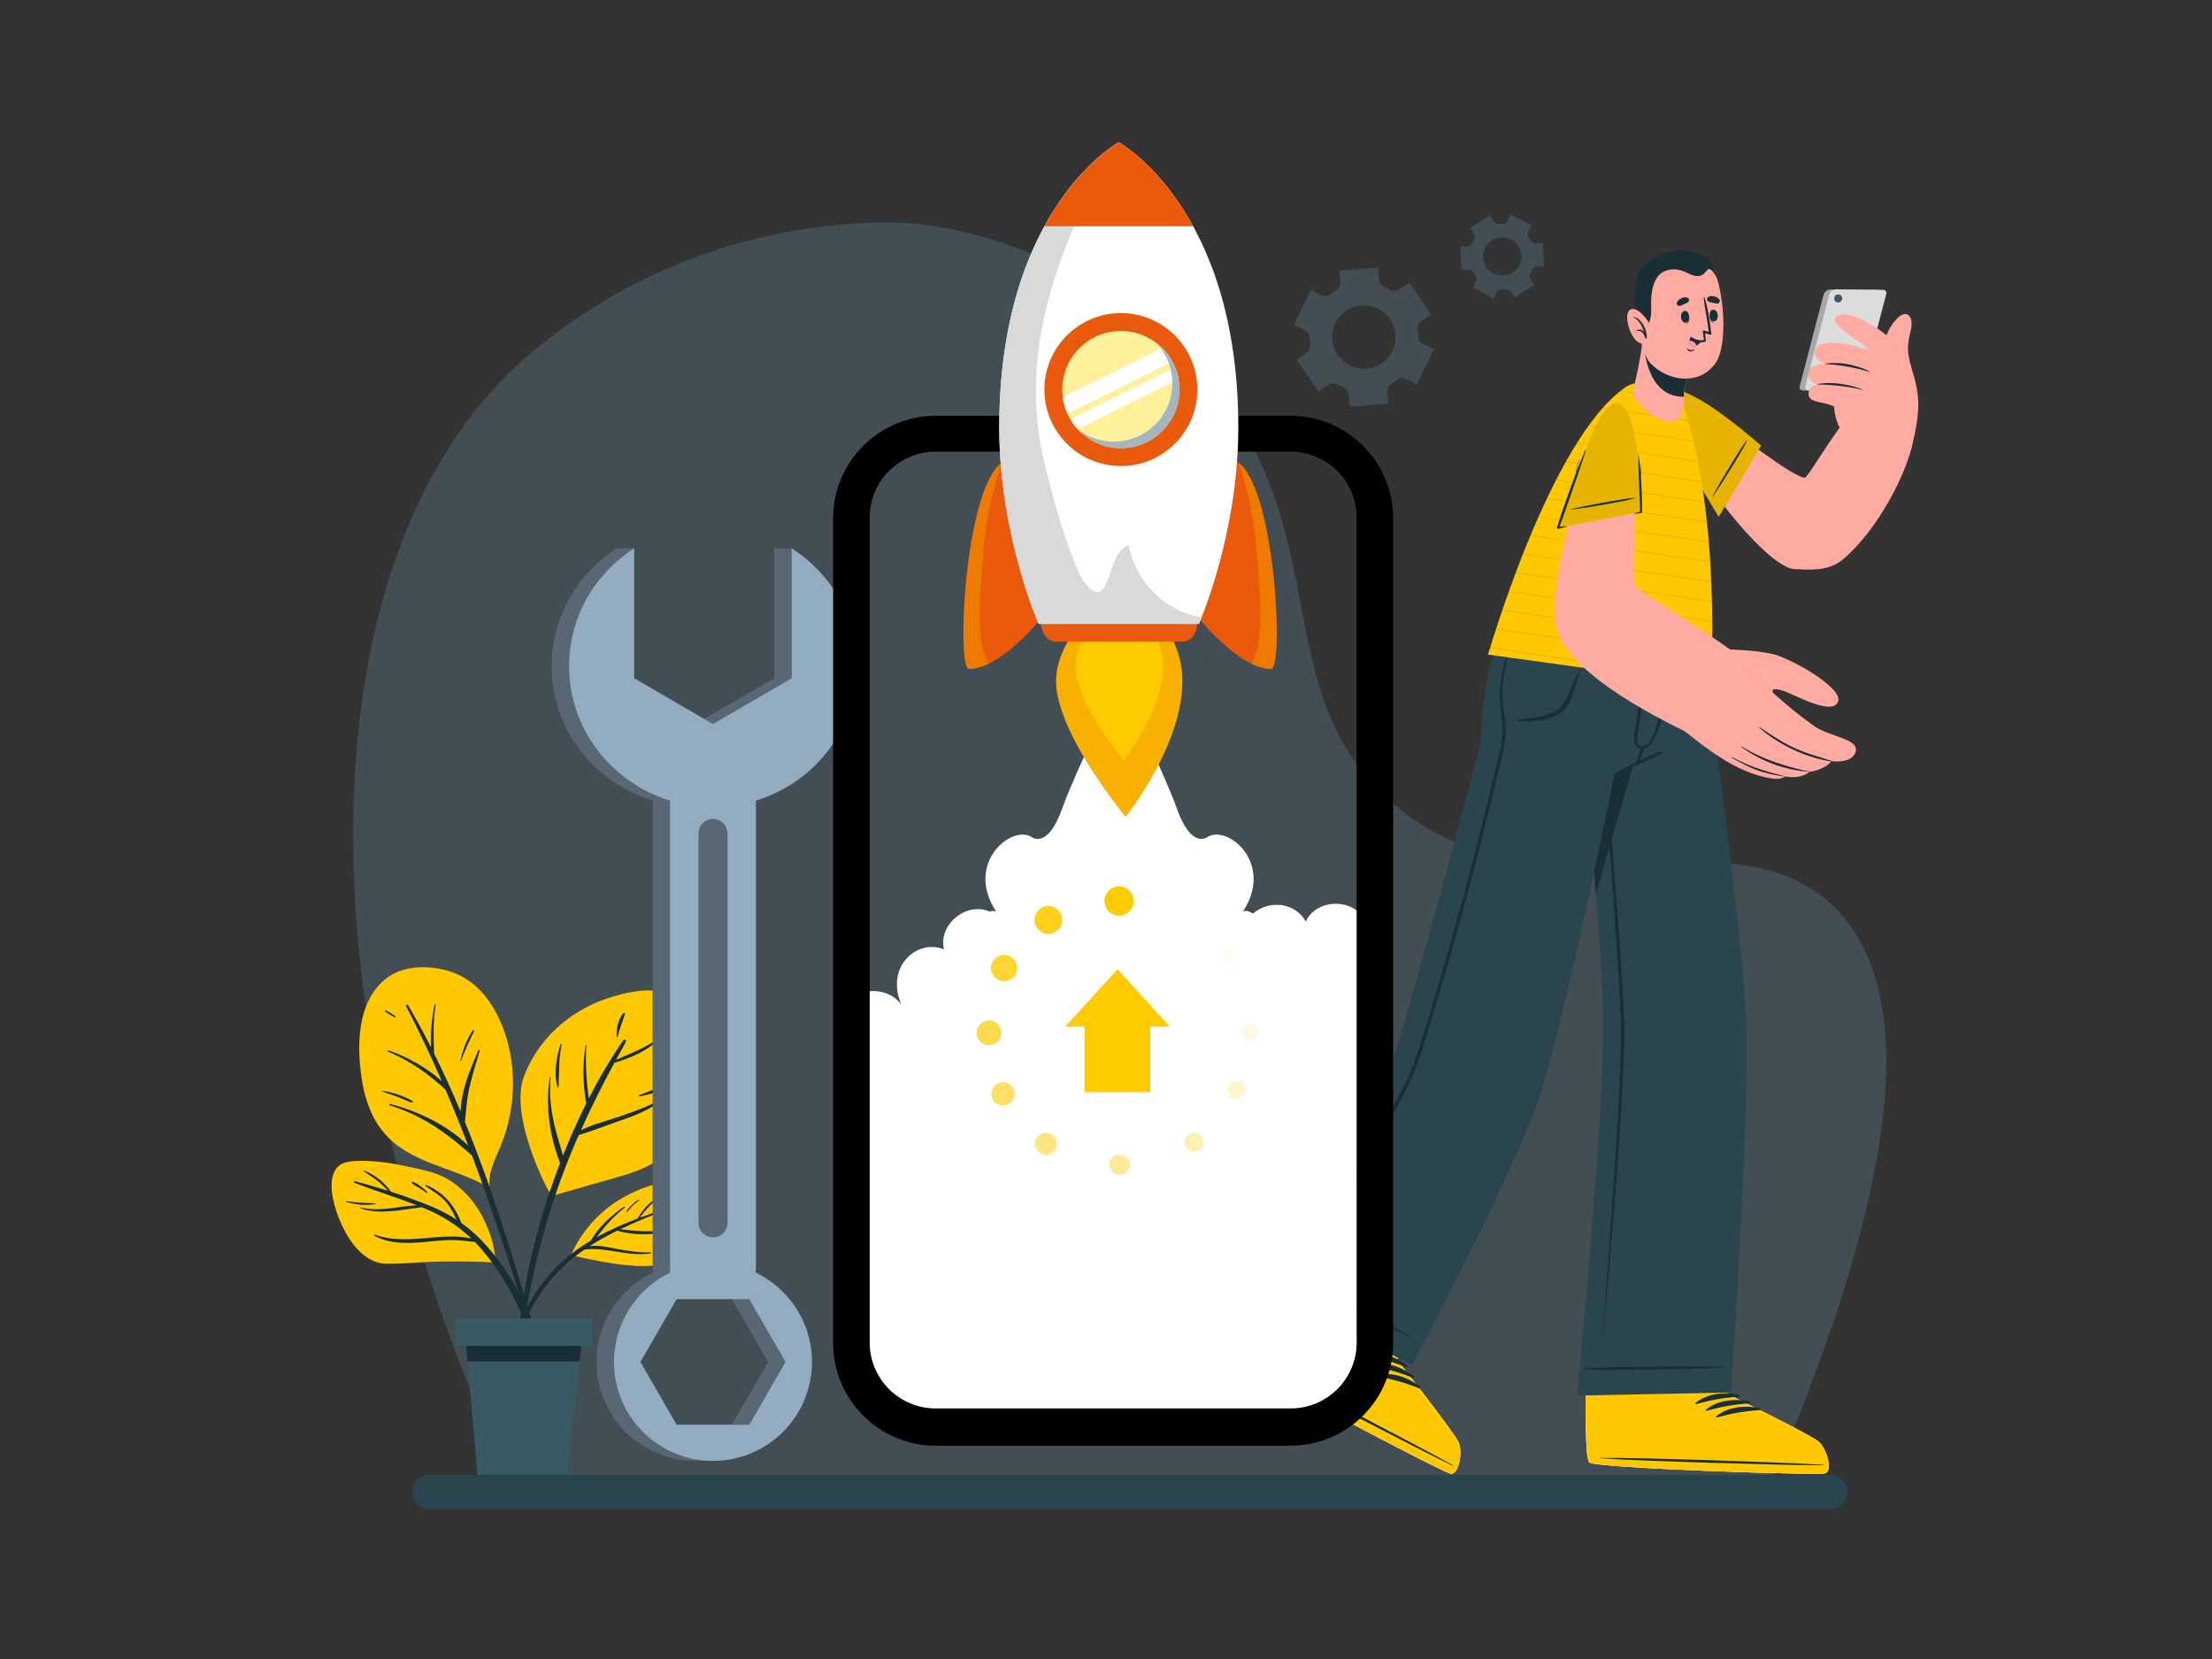 <?xml version="1.0" encoding="utf-8"?>
<!-- Generator: Adobe Illustrator 26.1.0, SVG Export Plug-In . SVG Version: 6.00 Build 0)  -->
<svg version="1.0" id="katman_1" xmlns="http://www.w3.org/2000/svg" xmlns:xlink="http://www.w3.org/1999/xlink" x="0px" y="0px"
	 viewBox="0 0 1024 768" enable-background="new 0 0 1024 768" xml:space="preserve">
<rect x="0" y="0" width="1024" height="768" fill="#333333" stroke="none"/>
<path fill="#434E54" d="M681.78,133.15l9.61,5.01l1.53-2.94c0.45-0.87,1.35-1.38,2.33-1.37c0.54,0.01,1.08-0.02,1.62-0.07
	c0.97-0.09,1.91,0.35,2.43,1.17l1.78,2.8l9.15-5.82l-1.78-2.8c-0.52-0.82-0.52-1.86-0.03-2.7c0.28-0.47,0.53-0.95,0.75-1.44
	c0.4-0.89,1.26-1.49,2.23-1.53l3.32-0.14l-0.47-10.83l-3.33,0.15c-0.98,0.04-1.87-0.49-2.35-1.34c-0.13-0.23-0.27-0.46-0.41-0.68
	c-0.14-0.23-0.29-0.45-0.45-0.66c-0.56-0.79-0.67-1.82-0.22-2.68l1.54-2.97l-9.61-5.01l-1.54,2.95c-0.45,0.87-1.35,1.38-2.33,1.37
	c-0.54-0.01-1.08,0.02-1.61,0.07c-0.97,0.09-1.91-0.35-2.43-1.17l-1.78-2.8l-9.15,5.82l1.78,2.8c0.52,0.82,0.52,1.86,0.03,2.7
	c-0.27,0.47-0.52,0.94-0.74,1.43c-0.4,0.89-1.25,1.49-2.23,1.53l-3.32,0.15l0.47,10.83l3.33-0.14c0.97-0.04,1.86,0.49,2.34,1.34
	c0.13,0.23,0.27,0.46,0.41,0.69c0.14,0.23,0.29,0.45,0.45,0.66c0.57,0.8,0.67,1.83,0.22,2.7L681.78,133.15z M687.92,123.5
	c-2.63-4.14-1.42-9.62,2.72-12.25c4.14-2.63,9.63-1.42,12.26,2.72c2.63,4.14,1.41,9.63-2.72,12.27
	C696.05,128.86,690.56,127.63,687.92,123.5z"/>
<path fill="#434E54" d="M600.19,166.41l10.1,14.83l4.54-3.1c1.33-0.91,3.06-0.96,4.47-0.18c0.78,0.43,1.59,0.82,2.42,1.17
	c1.49,0.62,2.52,2,2.64,3.61l0.41,5.48l17.9-1.34l-0.41-5.48c-0.12-1.61,0.69-3.12,2.07-3.96c0.77-0.47,1.51-0.97,2.22-1.51
	c1.28-0.98,2.99-1.19,4.45-0.48l4.95,2.39l7.79-16.17l-4.97-2.39c-1.46-0.7-2.34-2.18-2.38-3.79c-0.01-0.44-0.03-0.88-0.07-1.32
	c-0.03-0.44-0.08-0.88-0.13-1.31c-0.2-1.6,0.45-3.18,1.78-4.09l4.57-3.12l-10.1-14.83l-4.55,3.1c-1.34,0.91-3.06,0.96-4.47,0.18
	c-0.78-0.43-1.58-0.82-2.41-1.16c-1.48-0.62-2.51-2-2.63-3.6l-0.41-5.48l-17.9,1.34l0.41,5.48c0.12,1.61-0.69,3.12-2.07,3.96
	c-0.76,0.46-1.5,0.97-2.21,1.51c-1.28,0.98-2.99,1.19-4.45,0.49l-4.96-2.39l-7.79,16.17l4.96,2.39c1.45,0.7,2.33,2.17,2.37,3.78
	c0.01,0.44,0.03,0.88,0.07,1.33c0.03,0.44,0.08,0.88,0.13,1.32c0.2,1.6-0.45,3.2-1.79,4.11L600.19,166.41z M616.7,157.13
	c-0.6-8.1,5.46-15.14,13.56-15.75c8.1-0.6,15.16,5.46,15.76,13.56c0.6,8.1-5.48,15.16-13.57,15.76
	C624.35,171.3,617.3,165.22,616.7,157.13z"/>
<path fill="#434E54" d="M235.49,685.03c-101.81-222.12-93.27-434.97,10.62-521.87c85.81-71.78,180.81-59.28,180.81-59.28
	c68.66,9.03,113.26,52.13,120.85,59.66c76.22,75.71,34.43,154.5,97.14,208.39c68.09,58.51,156.7-0.53,204.99,48.78
	c28.21,28.81,43.09,95.02-29.31,264.32H235.49z"/>
<g>
	<g>
		<path fill="#FFC800" d="M236.7,490.78c1.42,9.71,0.89,19.72-1.48,29.22c-1.11,4.45-2.64,8.74-4.48,12.92
			c-2.32,5.35-4.75,10.57-4.17,16.42c0.56,0.38-1.37,0.32-1.44-0.25c-15.63-8.9-35.68-10.53-47.71-25.08
			c-5.7-6.89-8.57-15.62-9.93-24.36c-1.48-9.51-1.89-20.04,0.56-29.42c2.07-7.93,6.7-15.58,14.15-19.46
			c7.69-4,17.76-3.67,25.86-1.15C225.54,455.03,234.23,473.88,236.7,490.78z"/>
		<g>
			<path fill="#1A2E35" d="M244.72,606.49c-2.13-7.11-4.26-14.22-6.45-21.31c-4.29-13.89-8.75-27.73-13.68-41.41
				c-2.96-8.19-6.07-16.31-9.36-24.34c0.56-5.05,0.78-10.08,1.87-15.11c1.31-6.06,3.21-11.91,4.97-17.84
				c0.11-0.36-0.48-0.56-0.63-0.21c-3.51,8.17-8.09,18.63-8.2,28.3c-3.82-9.09-7.9-18.06-12.29-26.89
				c-0.25-7.53-0.52-14.82,0.69-22.4c0.05-0.34-0.46-0.44-0.53-0.1c-1.17,6.36-2,13.18-1.53,19.77c-3.36-6.63-6.9-13.19-10.67-19.64
				c-0.34-0.58-1.14,0.01-0.85,0.59c5.87,11.31,11.32,22.86,16.44,34.56c-7.08-6.28-15.66-11.03-24.51-14.19
				c-0.39-0.14-0.68,0.42-0.29,0.59c10.07,4.21,18.53,10.16,26.51,17.55c3.67,8.57,7.17,17.21,10.51,25.91
				c-9.78-9.59-23.17-15.9-36.11-19.28c-0.44-0.12-0.56,0.56-0.13,0.69c14.98,4.51,26.62,13.01,38.02,23.21
				c1.32,3.52,2.62,7.05,3.9,10.58c4.83,13.4,9.4,26.88,13.79,40.43c2.1,6.49,4.17,13,6.21,19.51c2.19,7.01,3.9,14.41,6.74,21.18
				c0.27,0.65,1.43,0.5,1.29-0.28C249.13,619.64,246.69,613.04,244.72,606.49z"/>
			<path fill="#1A2E35" d="M218.79,477.1c-2.8,4.29-4.67,9.01-5.63,14.03c-0.02,0.13,0.18,0.21,0.22,0.07
				c1.74-4.73,3.79-9.3,6.1-13.77C219.73,476.98,219.06,476.69,218.79,477.1z"/>
			<path fill="#1A2E35" d="M190.91,509.66c-4.05-2.3-9.42-4.12-14.03-4.72c-0.13-0.02-0.21,0.17-0.07,0.22
				c2.26,0.94,4.62,1.59,6.91,2.47c2.29,0.88,4.53,1.95,6.84,2.76C191.04,510.56,191.37,509.93,190.91,509.66z"/>
			<path fill="#1A2E35" d="M183.05,470.49c-1.42-0.94-2.93-2.15-4.51-2.79c-0.25-0.1-0.46,0.21-0.26,0.4
				c1.25,1.15,2.99,2.01,4.45,2.89C183.01,471.15,183.33,470.67,183.05,470.49z"/>
		</g>
	</g>
	<g>
		<path fill="#FFC800" d="M289.4,543.87c-11.26,3.34-22.58,6.43-33.83,9.73c-0.98,0.29-20.01-36.18-13.13-54.96
			c6.36-17.39,20.91-30.4,38.27-36.31c8.04-2.73,17.92-5.02,26.41-3.15c7.55,1.67,12.88,7.85,15.34,14.95
			c3.34,9.65,2.23,21.16,0.41,31.02c-1.69,9.14-5.03,18.14-11.08,25.31C305.8,537.57,298.17,541.27,289.4,543.87z"/>
		<g>
			<path fill="#1A2E35" d="M305.72,509.21c-7.17,3.61-14.43,6.23-22.07,8.69c-4.79,1.54-10.15,2.93-14.74,5.34
				c4.75-10.6,9.97-20.98,15.51-31.26c7.27-2.11,14.92-5.39,20.41-10.54c0.3-0.28-0.08-0.7-0.41-0.47c-6,4.24-12.62,6.78-19.25,9.65
				c1.5-2.77,3.01-5.53,4.55-8.29c0.43-0.77-0.63-1.53-1.14-0.78c-5.9,8.51-11.21,17.54-16,26.87c-1.19-8.23-1.62-16.25-1.16-24.62
				c0.01-0.21-0.29-0.23-0.33-0.02c-1.39,8.85-1.33,18.22,0.28,27.05c-3.95,7.88-7.55,15.95-10.78,24.13
				c-1.29-4.91-2.95-9.74-4.07-14.7c-1.6-7.13-2.36-14.39-1.62-21.67c0.02-0.21-0.29-0.23-0.33-0.02
				c-2.18,12.92-0.19,27.51,4.72,39.78c-1.88,4.92-3.68,9.86-5.32,14.81c-8.41,25.33-13.59,51.45-14.94,78.11
				c-0.03,0.62,0.88,0.68,0.95,0.07c3.06-26.16,8.46-52.19,16.78-77.19c3.27-9.82,7.02-19.35,11.15-28.7
				c6.65-1.96,13.27-4.63,19.8-6.89c6.37-2.21,12.9-4.76,18.25-8.95C306.18,509.43,305.95,509.09,305.72,509.21z"/>
			<path fill="#1A2E35" d="M316.22,498.62c-6.89,2.45-13.41,5.88-20.29,8.36c-0.32,0.12-0.13,0.63,0.19,0.56
				c7.28-1.5,14.5-3.75,20.36-8.53C316.7,498.83,316.46,498.53,316.22,498.62z"/>
			<path fill="#1A2E35" d="M260,483.76c0.08-0.36-0.45-0.57-0.56-0.2c-1.89,6.35-3.19,13.08-1.35,19.57
				c0.07,0.25,0.47,0.26,0.49-0.03C258.9,496.56,258.53,490.2,260,483.76z"/>
			<path fill="#1A2E35" d="M288.45,469.1c-2.31,2.95-3.14,7.13-2.99,10.79c0.01,0.24,0.4,0.38,0.46,0.1
				c0.84-3.63,2.24-6.94,3.36-10.47C289.44,469,288.77,468.68,288.45,469.1z"/>
		</g>
	</g>
	<g>
		<path fill="#FFC800" d="M155.48,559.96c3.3,10.47,11.14,24.96,23.56,25.07c8.05,0.08,16.16-0.88,24.23-0.99
			c8.64-0.13,17.31-0.11,25.93,0.4c0.71,0.04-1.04-25.88-21.81-38.5c-5.82-3.54-12.94-4.66-19.54-6.09
			c-7.56-1.64-15.34-2.75-23.09-2.4c-4.77,0.19-8.74,1.2-10.44,6.09C152.56,548.64,153.9,554.98,155.48,559.96z"/>
		<g>
			<path fill="#1A2E35" d="M164.42,546.85c5.05,1.3,10.14,2.79,15.21,4.4c-1.35-1.4-2.68-2.83-4.19-4.08
				c-2.18-1.81-4.57-3.25-6.9-4.84c-0.2-0.13-0.08-0.51,0.17-0.41c4.61,1.81,9.4,5.59,12.25,9.74c6.31,2.04,12.57,4.29,18.59,6.76
				c4.27,1.75,8.21,3.84,11.9,6.27c-1.33-2.56-2.53-5.2-4.31-7.49c-2.76-3.57-6.49-5.56-10.1-8.1c-0.34-0.24-0.05-0.72,0.32-0.55
				c8.15,3.62,13.11,9.5,16.2,17.57c4.26,3.04,8.16,6.59,11.78,10.7c13.74,15.61,24.57,36.38,24.61,57.57
				c0,0.51-0.81,0.65-0.91,0.12c-3.9-21.05-12.21-39.96-26.21-56.3c-0.98-1.15-1.99-2.24-3.02-3.3c-3.78-0.4-7.52-0.9-11.35-0.84
				c-4.42,0.07-8.81,0.65-13.21,1.01c-7.25,0.59-15.27,0.67-21.81-2.97c-0.29-0.16-0.09-0.66,0.23-0.54
				c14.58,5.3,29.88-1.42,44.49,1.74c-6.24-5.98-13.32-10.49-21.56-13.9c-0.45-0.18-0.89-0.36-1.34-0.54
				c-9.36,1.12-19.24,3.56-28.35,0.52c-0.27-0.09-0.16-0.5,0.12-0.43c8.81,2.2,17.25-0.57,25.94-1.01
				c-9.46-3.68-19.11-6.62-28.6-10.27C163.57,547.36,163.56,546.63,164.42,546.85z"/>
			<path fill="#1A2E35" d="M160.29,556.06c4.57,0.75,9.03,0.78,13.62,1.03c0.1,0.01,0.14,0.17,0.03,0.19
				c-4.48,1.01-9.38,0.39-13.74-0.88C159.97,556.34,160.07,556.02,160.29,556.06z"/>
			<path fill="#1A2E35" d="M191.06,547.08c2.48,0.86,4.8,2.97,6.74,4.69c0.24,0.21-0.08,0.64-0.34,0.44
				c-1.14-0.83-2.32-1.62-3.51-2.38c-1.08-0.7-2.29-1.26-3.28-2.08C190.35,547.49,190.69,546.95,191.06,547.08z"/>
		</g>
	</g>
	<g>
		<path fill="#FFC800" d="M264.4,580.8c-0.15,0.34,0.34,0.67,0.53,0.31c0.02,0,0.02,0,0.02-0.02c0.08,0.1,0.17,0.19,0.32,0.21
			c8.4,1.81,16.83,3.66,25.38,4.43c6.87,0.61,14.79,0.99,20.8-3c8.15-5.4,13.51-19.84,9.1-29.02c-5.21-10.89-20.91-4.98-28.79-1.11
			C279.65,558.52,269.92,568.52,264.4,580.8z"/>
		<g>
			<path fill="#1A2E35" d="M258.31,585.84c4.62-4.52,9.73-8.29,15.15-11.53c3.71-6.31,9.42-11.54,15.37-15.66
				c0.3-0.21,0.55,0.27,0.28,0.48c-5.13,3.95-9.13,8.58-12.95,13.62c6.06-3.38,12.47-6.17,19.01-8.65
				c2.28-4.18,5.98-8.08,10.21-10.23c0.08-0.04,0.19,0.07,0.11,0.14c-3.69,2.89-6.65,5.88-9.22,9.68c3.86-1.44,7.76-2.78,11.66-4.08
				c0.35-0.12,0.48,0.42,0.15,0.55c-6.94,2.71-14.04,5.57-20.91,8.87c8.68,1.16,16.5,1.43,25.33-0.07c0.23-0.04,0.33,0.29,0.1,0.36
				c-8.52,2.43-18.28,2.88-26.87,0.4c-4.39,2.16-8.67,4.51-12.75,7.14c3.41-0.44,6.84,0.16,10.3,0.84c6.03,1.2,11.93,2.26,18.1,2.05
				c0.23-0.01,0.29,0.37,0.06,0.41c-10.5,1.81-20.43-2.97-30.84-1.72c-3.85,2.65-7.5,5.57-10.84,8.85
				c-6.54,6.42-11.78,14.1-15.81,22.31c-4.38,8.92-6.76,18.37-10.3,27.59c-0.16,0.4-0.72,0.25-0.65-0.18
				C236.03,618.83,245.07,598.79,258.31,585.84z"/>
			<path fill="#1A2E35" d="M289.98,560.93c0.61-1.25,1.68-2.32,2.69-3.26c0.88-0.82,1.95-1.89,3.1-2.32c0.11-0.04,0.16,0.1,0.1,0.17
				c-0.86,0.98-2.06,1.69-2.99,2.63c-0.94,0.94-1.71,2.04-2.66,2.97C290.1,561.24,289.91,561.08,289.98,560.93z"/>
			<path fill="#1A2E35" d="M307.31,566.57c1.56-0.39,3.21-0.36,4.79-0.69c1.6-0.33,3.09-0.9,4.64-1.39c0.2-0.06,0.32,0.23,0.14,0.34
				c-2.56,1.52-6.59,2.81-9.57,2.22C307.06,567,307.07,566.62,307.31,566.57z"/>
		</g>
	</g>
	<g>
		<g>
			<polygon fill="#375A64" points="215.04,614.61 216.41,630.26 221.09,683.12 262.49,683.12 268.33,630.26 270.06,614.61 			"/>
			<polygon fill="#1A2E35" points="215.04,614.61 216.41,630.26 268.33,630.26 270.06,614.61 			"/>
		</g>
		
			<rect x="210.94" y="610.34" transform="matrix(-1 -1.224647e-16 1.224647e-16 -1 485.093 1233.377)" fill="#375A64" width="63.22" height="12.7"/>
	</g>
</g>
<g>
	<polygon fill="#586773" points="358.45,253.83 366.53,253.83 371.67,266.27 362.27,266.95 	"/>
	<polygon fill="#586773" points="285.52,253.83 293.59,253.83 283.28,273.61 279.07,262.36 	"/>
	<path fill="#586773" d="M388.61,308.4c0-22.83-12-42.93-30.16-54.56V314l-36.46,21.15L285.52,314v-60.17
		c-18.16,11.65-30.14,31.73-30.14,54.56c0,29.23,19.67,53.97,46.75,62.23v218.53c-15.37,7.4-25.97,23.12-25.97,41.32
		c0,25.3,20.52,45.83,45.83,45.83c25.3,0,45.83-20.53,45.83-45.83c0-18.2-10.61-33.92-25.97-41.32V370.63
		C368.94,362.36,388.61,337.63,388.61,308.4z M355.59,630.48l-16.81,29.09h-33.6l-16.79-29.09l16.79-29.09h33.6L355.59,630.48z"/>
	<path fill="#93ACBF" d="M396.69,308.4c0-22.83-12-42.93-30.16-54.56V314l-36.46,21.15L293.59,314v-60.17
		c-18.16,11.65-30.14,31.73-30.14,54.56c0,29.23,19.67,53.97,46.75,62.23v218.53c-15.37,7.4-25.97,23.12-25.97,41.32
		c0,25.3,20.52,45.83,45.83,45.83c25.3,0,45.83-20.53,45.83-45.83c0-18.2-10.61-33.92-25.97-41.32V370.63
		C377.02,362.36,396.69,337.63,396.69,308.4z M363.67,630.48l-16.81,29.09h-33.6l-16.79-29.09l16.79-29.09h33.6L363.67,630.48z"/>
	<path fill="#586773" d="M330.07,572.81L330.07,572.81c-3.7,0-6.72-3.03-6.72-6.72V385.83c0-3.7,3.03-6.72,6.72-6.72l0,0
		c3.7,0,6.72,3.03,6.72,6.72v180.26C336.79,569.79,333.77,572.81,330.07,572.81z"/>
</g>
<path fill="#2B454E" d="M847.35,698.52H198.67c-4.36,0-7.89-3.53-7.89-7.89l0,0c0-4.36,3.53-7.89,7.89-7.89h648.68
	c4.36,0,7.89,3.53,7.89,7.89l0,0C855.24,694.99,851.71,698.52,847.35,698.52z"/>
<path fill="#FFFFFF" d="M416.9,491.5c-1.36,0.46-2.63,1.17-3.76,2.1C414.09,492.32,415.37,491.52,416.9,491.5z"/>
<path fill="#FFFFFF" d="M425.32,531.19c-1.86,0.3-3.57,0.27-5.13,0H425.32z"/>
<path fill="#FFFFFF" d="M507.29,491.5c-0.47-0.02-0.96,0.05-1.47,0.19c0.11-0.18,0.23-0.35,0.34-0.53
	C506.53,491.26,506.91,491.36,507.29,491.5z"/>
<path fill="#FFFFFF" d="M418.37,491.69c-0.51-0.14-1.01-0.21-1.47-0.19c0.37-0.14,0.76-0.24,1.14-0.34
	C418.14,491.34,418.26,491.51,418.37,491.69z"/>
<path fill="#FFFFFF" d="M504,531.19c-1.56,0.27-3.27,0.3-5.13,0H504z"/>
<path fill="#FFFFFF" d="M511.05,493.6c-1.13-0.92-2.4-1.64-3.76-2.1C508.81,491.52,510.09,492.32,511.05,493.6z"/>
<g>
	<g>
		<g>
			<g>
				<path fill="#FFABA1" d="M738.69,578.15c0,0-4.69,65.05-4.69,65.1c-0.06,12.74,0.11,23.91,0.73,29.68c0,0.03,0,0.06,0.01,0.09
					c0.23,2.18,0.53,3.57,0.92,3.94c0.03,0.03,0.04,0.06,0.07,0.08c3.78,2.59,105.58,6.07,109.17,5c3.61-1.06,0.81-11.39-3.03-14.68
					c-3.87-3.29-42.24-22.05-42.24-22.05l4.06-65.02L738.69,578.15z"/>
				<path fill="#FFFFFF" d="M734,629.57c0,0,0,13.63,0,13.68c-0.06,12.74,0.11,23.91,0.73,29.68c0,0.03,0,0.06,0.01,0.09
					c0.36,2.15,0.69,3.57,0.92,3.94c0.03,0.03,0.04,0.06,0.07,0.08c3.78,2.59,105.58,6.07,109.17,5c3.61-1.06,0.81-11.39-3.03-14.68
					c-3.87-3.29-42.24-22.05-42.24-22.05l0.19-13.88L734,629.57z"/>
				<g>
					<path fill="#FFC800" d="M844.91,682.04c-3.6,1.08-105.39-2.41-109.17-5c-1.46-0.96-1.81-15.82-1.73-33.79
						c0-0.19,0.01-0.38,0.01-0.56l65.7,1.51l-0.06,1.11c0,0,38.37,18.76,42.23,22.05C845.71,670.65,848.5,680.98,844.91,682.04z"/>
					<g>
						<path fill="#1A2E35" d="M843.89,678.06c-17.14-1.01-86.39-3.46-103.41-3.15c-0.14,0-0.14,0.1,0,0.11
							c16.97,1.37,86.23,3.26,103.41,3.33C844.24,678.34,844.25,678.08,843.89,678.06z"/>
						<path fill="#1A2E35" d="M805.15,645.7c-6.71-1.49-15-0.74-20.33,3.9c-0.21,0.18,0.05,0.47,0.27,0.41
							c6.73-1.87,13-3.01,20-3.45C805.59,646.52,805.64,645.8,805.15,645.7z"/>
						<path fill="#1A2E35" d="M809.93,648.8c-6.71-1.49-15-0.74-20.33,3.9c-0.21,0.18,0.05,0.47,0.27,0.41
							c6.73-1.87,13-3.01,20-3.45C810.36,649.62,810.41,648.91,809.93,648.8z"/>
						<path fill="#1A2E35" d="M814.7,651.91c-6.71-1.49-15-0.74-20.33,3.9c-0.21,0.18,0.05,0.47,0.27,0.41
							c6.73-1.87,13-3.01,20-3.45C815.14,652.73,815.18,652.01,814.7,651.91z"/>
					</g>
				</g>
			</g>
			<g>
				<path fill="#2B454E" d="M730.08,646.05l71.26-1.42c0,0,8.69-128.22,7.07-170.97c-1.76-46.43-21.7-184.6-21.7-184.6h-60.18
					c0,0,15.38,138.7,15.71,185.15C742.53,517.28,730.08,646.05,730.08,646.05z"/>
				<g>
					<path fill="#1A2E35" d="M774.88,289.07l-36.15,125.07c-4.28-59.19-12.21-125.07-12.21-125.07H774.88z"/>
					<path fill="#1A2E35" d="M737.94,295.87l3.82,41.24l3.54,41.27c2.27,27.52,4.42,55.05,6.06,82.63
						c0.4,6.89,0.64,13.82,0.55,20.75c-0.15,6.92-0.43,13.82-0.78,20.72c-0.71,13.8-1.6,27.58-2.66,41.34
						c-1.04,13.77-2.16,27.53-3.34,41.29l-3.84,41.24l3.08-41.3c1.03-13.77,2.01-27.54,2.9-41.31c0.87-13.77,1.8-27.55,2.44-41.33
						c0.33-6.89,0.58-13.78,0.7-20.67c0.07-6.88-0.2-13.75-0.61-20.64c-1.5-27.55-3.68-55.08-5.69-82.62L737.94,295.87z"/>
					<g>
						<g>
							<path fill="#1A2E35" d="M798.36,632.74c-11.12-0.1-7.93-0.23-19.06-0.2c-5.44,0.01-41.22,0.14-46.3,1.04
								c-0.11,0.02-0.11,0.21,0,0.23c5.1,0.78,40.87,0.04,46.31-0.08c11.12-0.24,7.93-0.29,19.05-0.66
								C798.57,633.06,798.57,632.75,798.36,632.74z"/>
						</g>
					</g>
				</g>
			</g>
		</g>
		<g>
			<g>
				<path fill="#FFABA1" d="M622.86,543.25c0,0-34.37,55.87-34.4,55.91c-5.58,11.45-10.27,21.59-12.21,27.06
					c-0.01,0.03-0.03,0.05-0.03,0.09c-0.73,2.06-1.07,3.45-0.88,3.95c0.01,0.04,0.01,0.08,0.03,0.1c2.28,3.97,92.5,51.25,96.2,51.84
					c3.71,0.61,5.67-9.91,3.64-14.54c-2.06-4.64-28.5-38.19-28.5-38.19l33.79-56.12L622.86,543.25z"/>
				<path fill="#FFFFFF" d="M575.35,630.27c0,0.03,0,0.07,0.02,0.1c2.29,3.97,92.51,51.25,96.21,51.85
					c3.71,0.61,5.67-9.92,3.64-14.55c-2.08-4.65-28.5-38.19-28.5-38.19l6.03-10.02c-14.74-7.86-41.55-21.66-58.19-30.21
					c-3.62,5.88-6.1,9.9-6.1,9.92c-5.59,11.45-10.28,21.58-12.21,27.05c-0.02,0.03-0.03,0.07-0.03,0.1
					C575.49,628.38,575.16,629.76,575.35,630.27z"/>
				<g>
					<path fill="#FFC800" d="M671.58,682.21c-3.71-0.59-93.92-47.87-96.21-51.85c-0.9-1.5,5.23-15.04,13.1-31.2
						c0.08-0.17,0.17-0.34,0.25-0.5l58.54,29.85l-0.54,0.98c0,0,26.44,33.54,28.49,38.19C677.25,672.29,675.28,682.82,671.58,682.21
						z"/>
					<g>
						<path fill="#1A2E35" d="M672.39,678.18c-15.01-8.34-76.34-40.58-91.82-47.68c-0.13-0.06-0.17,0.03-0.05,0.1
							c14.7,8.59,76.29,40.33,91.74,47.84C672.59,678.59,672.71,678.36,672.39,678.18z"/>
						<path fill="#1A2E35" d="M651.52,632.23c-5.4-4.25-13.2-7.17-20.01-5.3c-0.26,0.07-0.16,0.45,0.07,0.49
							c6.88,1.23,13.02,2.93,19.52,5.56C651.56,633.16,651.91,632.53,651.52,632.23z"/>
						<path fill="#1A2E35" d="M654.47,637.09c-5.4-4.25-13.2-7.17-20.01-5.3c-0.26,0.07-0.16,0.45,0.07,0.49
							c6.88,1.23,13.02,2.93,19.52,5.56C654.51,638.02,654.86,637.4,654.47,637.09z"/>
						<path fill="#1A2E35" d="M657.43,641.96c-5.4-4.25-13.2-7.17-20.01-5.3c-0.26,0.07-0.16,0.45,0.07,0.49
							c6.88,1.23,13.02,2.93,19.52,5.56C657.47,642.89,657.82,642.27,657.43,641.96z"/>
					</g>
				</g>
			</g>
			<g>
				<path fill="#2B454E" d="M780.54,289.01c0,0,0,0.02-0.02,0.06c-0.26,1.24-4.47,20.76-8.83,37.53
					c-3.17,12.25-6.44,23.02-8.31,24.13c-2.12,1.25-12.45,5.83-15.92,7.27c0,0-23.24,116.02-35.51,151.99
					c-11.32,33.2-58.17,121.93-58.17,121.93l-67.97-34.34c0,0,53.08-90.05,58.66-106.22c8.65-25.05,41.07-147.36,41.07-147.36
					s-0.25-38.29,12.65-55.01H780.54z"/>
				<g>
					<path fill="#1A2E35" d="M652.79,618.68c-9.71-5.43-6.85-4.01-16.62-9.32c-4.78-2.6-36.22-19.67-41.11-21.32
						c-0.11-0.04-0.2,0.13-0.11,0.2c4.1,3.13,35.83,19.65,40.66,22.16c9.87,5.13,7.09,3.55,17.02,8.57
						C652.82,619.06,652.97,618.78,652.79,618.68z"/>
					<path fill="#1A2E35" d="M702.99,333.37c1.86-0.48,3.85-0.63,5.75-0.93c1.53-0.24,3.06-0.51,4.58-0.85
						c2.85-0.63,5.74-1.58,8.08-3.4c2.63-2.05,3.97-5.15,5.24-8.14c0.75-1.77,1.53-3.53,2.32-5.29c0.38-0.85,0.77-1.7,1.16-2.55
						c0.46-0.99,1.1-2.02,1.43-3.06c0.05-0.15,0.29-0.07,0.23,0.07c-0.3,0.69-0.43,1.48-0.65,2.2c-0.26,0.85-0.5,1.71-0.77,2.56
						c-0.47,1.52-0.93,3.05-1.43,4.56c-0.9,2.72-1.7,5.56-3.24,8c-2.81,4.47-7.82,6.27-12.84,6.9c-1.44,0.18-2.89,0.28-4.33,0.37
						c-1.79,0.1-3.7,0.26-5.48,0.04C702.77,333.83,702.69,333.44,702.99,333.37z"/>
					<g>
						<path fill="#1A2E35" d="M768.89,347.99c-7.38,2.54-14.5,6.14-21.3,9.92c-0.27,0.15-0.09,0.56,0.2,0.44
							c7.18-3.08,14.49-6.03,21.49-9.5C769.82,348.58,769.45,347.8,768.89,347.99z"/>
						<path fill="#1A2E35" d="M771.05,298.84c-0.02-0.25-0.45-0.3-0.45-0.04c0.06,8.52-0.49,16.02-1.2,23.98
							c-0.33,3.7-3.31,24.13-9.72,22.64c-1.07-0.25-1.62-1.31-1.79-2.92c-0.2-1.95,0.53-4.33,0.85-6.27
							c0.71-4.28,1.28-8.57,1.65-12.89c0.69-8.06,0.72-16.13-0.26-24.17c-0.03-0.26-0.41-0.24-0.41,0.02
							c0.01,11.16-0.28,22.3-1.95,33.36c-0.8,5.31-3.48,13.31,2.08,14.13c5.66,0.83,9.32-12.57,10.01-16.23
							C771.78,320.23,771.86,309.19,771.05,298.84z"/>
						<path fill="#1A2E35" d="M759.84,345.97c-0.58,1.37-1.05,2.8-1.44,4.23c-0.31,1.11-0.73,2.32-0.6,3.48
							c0.02,0.23,0.32,0.25,0.44,0.09c0.75-0.95,1.07-2.26,1.49-3.39c0.49-1.31,1-2.61,1.45-3.93
							C761.49,345.58,760.2,345.12,759.84,345.97z"/>
					</g>
					<path fill="#1A2E35" d="M604.16,586.31c9.68-18.21,19.65-36.26,29.66-54.3c4.93-8.89,10.09-17.68,14.8-26.69
						c4.65-8.9,7.81-18.25,10.76-27.83c5.98-19.45,11.66-39,17.01-58.64c5.35-19.64,10.35-39.37,15.07-59.17
						c1.18-4.95,2.48-9.9,3.43-14.9c0.99-5.2,0.69-10.05-0.02-15.26c-0.65-4.76-0.84-9.44-0.11-14.21c0.72-4.71,1.9-9.34,3.32-13.88
						c0.75-2.39,1.56-4.77,2.38-7.13c0.09-0.26,0.5-0.14,0.42,0.13c-2.93,9.59-5.93,19.28-5.3,29.44c0.3,4.88,1.59,9.68,1.51,14.59
						c-0.08,4.89-1.37,9.68-2.47,14.41c-4.62,19.92-9.61,39.76-14.89,59.51c-5.29,19.75-10.89,39.42-16.83,58.99
						c-2.88,9.52-5.58,19.18-9.68,28.27c-4.1,9.1-9.29,17.7-14.18,26.39c-10.1,17.96-20.28,35.88-30.69,53.66
						c-1.32,2.25-2.65,4.5-3.98,6.75C604.3,586.59,604.08,586.46,604.16,586.31z"/>
				</g>
			</g>
		</g>
	</g>
	<g>
		<g>
			<g>
				<path fill="#A8A8A8" d="M844.23,136.23l-11.01,42.27c-0.46,1.24,0.15,2.25,1.38,2.26l21.86,0.18c1.22,0.01,2.59-0.99,3.05-2.23
					l11.01-42.27c0.46-1.24-0.15-2.25-1.37-2.26L847.28,134C846.06,133.99,844.69,134.99,844.23,136.23z"/>
				<path fill="#DCDCDC" d="M846.82,136.23l-11.01,42.27c-0.46,1.24,0.15,2.25,1.38,2.26l21.86,0.18c1.22,0.01,2.59-0.99,3.05-2.23
					l11.01-42.27c0.46-1.24-0.15-2.25-1.37-2.26L849.88,134C848.65,133.99,847.29,134.98,846.82,136.23z"/>
				<path fill="#375A64" d="M852.8,138.21c-0.03,1.03-0.89,1.83-1.91,1.8c-1.03-0.03-1.83-0.89-1.8-1.91
					c0.03-1.03,0.89-1.83,1.91-1.8C852.03,136.33,852.83,137.18,852.8,138.21z"/>
			</g>
			<g>
				<path fill="#FFABA1" d="M776.38,199.23c11.92,26.54,42.88,63.85,54.36,64.2c5.46,0.16,15.2,1.63,22.48-4.52
					c15.88-13.44,29.41-39.43,32.33-54.39c1.04-5.32-24.73-17.32-28.64-13.04c-9.15,10.03-19.92,29.82-21.51,29.67
					c-5.87-0.55-31.14-20.32-47.33-32.53C767.75,173.29,771.63,188.65,776.38,199.23z"/>
				<g>
					<path fill="#FFABA1" d="M886.66,176.94c-2.57-10.88-4.89-13.28-2.18-23.61c1.78-6.78-1.79-10.83-6.7-5.45
						c-8.04,8.8-7.68,23.54-6.09,28.61L886.66,176.94z"/>
					<g>
						<path fill="#FFABA1" d="M884.21,209.14c0,0,5.09-15.02,3.51-26.88c-1.1-8.21-5.47-25.79-28.23-35.42
							c-5.4-2.28-14.71-1.71-7.25,5.22c5.3,4.92,10.15,6.44,12.71,9.87c0,0-11.76,2.14-13.83,7.63c-0.93,2.46-3.3,9.22-4.4,14.75
							c0,0,1.14,0.56,2.69,1.07c0,0-1.45,5.32,2.3,12.81L884.21,209.14z"/>
					</g>
					<path fill="#FFABA1" d="M885.42,174.59c-3.26-2.86-10.28-8.81-17.71-11.68c-8.25-3.19-25.01-7.11-27.3-0.99
						c-1.68,4.49,4.59,6.54,4.59,6.54s-7.27-0.16-7.9,4.22c-0.58,3.99,4.37,5.3,4.37,5.3s-4.43,0.66-4.24,4.62
						c0.22,4.76,9.46,2.59,13.85,7.21C852.06,190.84,885.42,174.59,885.42,174.59z"/>
					<g>
						<path fill="#1A2E35" d="M865.79,172.19c-3.51-2.19-12.75-5.12-20.66-3.85c-0.18,0.03-0.25,0.18-0.08,0.19
							c9,0.46,17.27,2.61,20.72,3.74C865.81,172.28,865.83,172.21,865.79,172.19z"/>
					</g>
					<g>
						<path fill="#1A2E35" d="M862.33,180.42c-3.22-1.58-12.88-4.17-20.85-2.61c-0.18,0.04-0.24,0.19-0.07,0.19
							c9.43,0.09,17.39,1.58,20.9,2.5C862.35,180.52,862.37,180.45,862.33,180.42z"/>
					</g>
				</g>
			</g>
			<g>
				<path fill="#FFC800" d="M815.25,206.28l-19.61,32.98c0,0-22.12-35.94-25.64-48.34c-3.96-13.96,4.04-12.93,16.15-6.32
					C798.24,191.22,815.25,206.28,815.25,206.28z"/>
				<path opacity="0.1" d="M815.25,206.28l-19.61,32.98c0,0-22.12-35.94-25.64-48.34c-3.96-13.96,4.04-12.93,16.15-6.32
					C798.24,191.22,815.25,206.28,815.25,206.28z"/>
				<g>
					<path fill="#1A2E35" d="M808.59,203.9c-3.07,3.86-10.63,16.74-11.9,18.85c-0.67,1.12-3.15,5.68-3.83,6.79
						c-0.09,0.14,0.15,0.25,0.23,0.11c1.29-2.11,2.81-4.1,4.12-6.2c1.34-2.16,9.48-14.93,11.54-19.44
						C808.8,203.9,808.66,203.81,808.59,203.9z"/>
				</g>
			</g>
		</g>
		<g>
			<g>
				<g>
					<path fill="#FFC800" d="M688.83,303.02c0-0.01,103.31,14.34,103.31,14.35c-0.29,2.02,5.47-81.72-14.57-134.24
						c-1.37-3.58-17.11-9.41-25.18-3.81C717,203.89,688.64,304.33,688.83,303.02z"/>
				</g>
			</g>
			<path opacity="0.1" d="M750.43,180.77l27.75,4.1c0.08,0.15,0.14,0.32,0.18,0.48l-28.43-4.19
				C750.09,181.01,750.26,180.89,750.43,180.77z M741.76,189.09l39.73,5.83c-0.03-0.15-0.08-0.31-0.14-0.46l-39.23-5.79
				C741.99,188.81,741.86,188.95,741.76,189.09z M735.28,197.25l48.72,7.17c-0.03-0.15-0.06-0.31-0.11-0.46l-48.32-7.12
				C735.46,196.98,735.37,197.12,735.28,197.25z M729.72,205.56l56.33,8.3c-0.03-0.17-0.06-0.32-0.09-0.48l-56-8.24
				C729.89,205.28,729.8,205.42,729.72,205.56z M724.76,213.96l62.97,9.27c-0.02-0.15-0.05-0.31-0.08-0.46l-62.66-9.23
				C724.92,213.68,724.84,213.82,724.76,213.96z M720.24,222.43l68.86,10.13c-0.02-0.15-0.05-0.31-0.06-0.46L720.45,222
				C720.37,222.14,720.3,222.29,720.24,222.43z M716.05,230.93l74.14,10.91c-0.02-0.15-0.03-0.31-0.05-0.46l-73.89-10.88
				C716.18,230.64,716.12,230.78,716.05,230.93z M712.12,239.48l78.94,11.62c-0.02-0.15-0.03-0.31-0.05-0.46l-78.7-11.59
				C712.25,239.21,712.19,239.34,712.12,239.48z M708.45,248.06l83.27,12.26c0-0.15-0.02-0.31-0.03-0.46l-83.07-12.23
				C708.56,247.79,708.49,247.93,708.45,248.06z M704.93,256.66l87.28,12.85c-0.02-0.15-0.02-0.29-0.03-0.45l-87.08-12.82
				C705.06,256.38,704.99,256.52,704.93,256.66z M701.62,265.3l90.89,13.39c0.02-0.15,0-0.29,0-0.45l-90.73-13.35
				C701.72,265.02,701.66,265.16,701.62,265.3z M698.44,273.96l94.22,13.88c0.02-0.14,0.02-0.29,0-0.45l-94.06-13.85
				C698.55,273.68,698.5,273.82,698.44,273.96z M695.42,282.65l97.26,14.31v-0.43l-97.12-14.31
				C695.51,282.36,695.46,282.51,695.42,282.65z M692.51,291.35l100.01,14.72c0-0.15,0-0.31,0.02-0.46l-99.88-14.71
				C692.61,291.06,692.56,291.21,692.51,291.35z M689.77,300.07l102.45,15.07c0-0.14,0.02-0.29,0.02-0.45l-102.34-15.06
				C689.84,299.78,689.8,299.93,689.77,300.07z"/>
		</g>
		<g>
			<g>
				<g>
					<path fill="#FFABA1" d="M773.94,195.24c-5.04,0.82-14.95-5.74-17.99-13.07c-0.21-0.5,1.07-5.42,2.33-11.47
						c0.75-3.68,1.5-7.79,1.91-11.58c0.08-0.78,23.2,8.38,23.2,8.38s-3.21,7.71-3.89,14.34c-0.05,0.55-0.05,1.08-0.01,1.58
						c0,0.07,0.01,0.16,0.01,0.26C779.67,186.68,779.33,194.36,773.94,195.24z"/>
				</g>
				<path fill="#1A2E35" d="M779.51,183.41c-0.01,0.08,0,0.17,0,0.26c-0.76,0.02-1.57-0.03-2.45-0.14
					c-13.99-1.83-15.79-19.79-16.02-24.32c4.17,1.07,22.36,8.28,22.36,8.28s-3.21,7.72-3.89,14.35
					C779.47,182.39,779.46,182.91,779.51,183.41z"/>
			</g>
			<g>
				<g>
					<path fill="#FFABA1" d="M758.99,129.05c-3.24,8.28-0.64,33.1,4.97,39.02c8.13,8.58,22.38,10.44,29.91,0.45
						c7.3-9.68,3.34-41.98-3.01-47.45C781.5,113,763.77,116.82,758.99,129.05z"/>
				</g>
				<g>
					<g>
						<path fill="#1A2E35" d="M781.75,145.54c-0.02-0.06-0.12,0.09-0.11,0.16c0.22,1.67,0.19,3.61-1.27,4.32
							c-0.05,0.02-0.03,0.11,0.02,0.09C782.21,149.67,782.23,147.08,781.75,145.54z"/>
						<path fill="#1A2E35" d="M780.08,143.94c-2.71,0.06-2.38,5.48,0.13,5.42C782.68,149.3,782.36,143.88,780.08,143.94z"/>
					</g>
					<g>
						<path fill="#1A2E35" d="M791.48,145.22c0.01-0.07,0.14,0.07,0.14,0.14c0.05,1.68,0.39,3.6,1.94,4.06
							c0.05,0.01,0.05,0.1-0.01,0.09C791.68,149.37,791.26,146.82,791.48,145.22z"/>
						<path fill="#1A2E35" d="M792.88,143.38c2.69-0.37,3.22,5.03,0.74,5.37C791.16,149.09,790.62,143.69,792.88,143.38z"/>
					</g>
					<path fill="#1A2E35" d="M777.8,141.59c0.73-0.23,1.36-0.56,2.05-0.87c0.78-0.34,1.44-0.53,1.93-1.28
						c0.26-0.4,0.1-1.09-0.27-1.38c-0.86-0.67-1.92-0.49-2.88-0.12c-1.04,0.4-1.74,0.98-2.3,1.95
						C775.79,140.84,776.84,141.89,777.8,141.59z"/>
					<path fill="#1A2E35" d="M794.81,140.53c-0.76-0.08-1.45-0.27-2.19-0.43c-0.84-0.17-1.52-0.23-2.15-0.86
						c-0.34-0.34-0.32-1.04-0.02-1.4c0.7-0.83,1.78-0.87,2.8-0.7c1.1,0.18,1.91,0.6,2.65,1.44
						C796.61,139.38,795.81,140.63,794.81,140.53z"/>
					<path fill="#1A2E35" d="M781.14,161.21c0.43,0.37,0.86,0.89,1.47,0.9c0.59,0.01,1.26-0.29,1.78-0.53
						c0.05-0.02,0.11,0.03,0.08,0.08c-0.4,0.67-1.29,1.13-2.08,1.04c-0.77-0.09-1.18-0.72-1.41-1.4
						C780.95,161.2,781.08,161.15,781.14,161.21z"/>
					<g>
						<g>
							<path fill="#1A2E35" d="M782.6,156.08c1.03,1.4,2.46,2.11,3.97,2.31c0.67,0.09,1.38,0.07,2.06-0.03
								c0.13-0.01,0.27-0.03,0.39-0.07c0.12-0.02,0.23-0.04,0.36-0.08c0.19-0.04,0.29-0.21,0.31-0.4l0-0.01
								c0-0.06-0.01-0.11-0.03-0.17c0,0,0,0,0-0.01l-0.01-0.15c-0.04-1.29-0.29-3.25-0.29-3.25c0.49,0.21,2.96,1.15,2.88,0.47
								c-0.67-5.57-1.42-11.76-3.26-17.16c-0.05-0.18-0.33-0.12-0.3,0.06c0.43,5.38,1.81,10.64,2.33,16.04
								c-0.79-0.25-2.07-0.71-2.75-0.66c-0.18,0.06,0.54,3.78,0.51,4.36c0,0,0,0.02-0.01,0.06c-2.15,0.41-3.83-0.15-6.03-1.48
								C782.62,155.83,782.49,155.95,782.6,156.08z"/>
						</g>
					</g>
					<g>
						<path fill="#1A2E35" d="M787.83,157.75c0,0-1.05,1.61-2.59,2.27c-0.57,0.24-1.18,0.36-1.85,0.23
							c-1.36-0.27-1.47-1.5-1.29-2.57c0.15-0.88,0.5-1.65,0.5-1.65S784.68,157.74,787.83,157.75z"/>
						<path fill="#FF99BC" d="M785.24,160.02c-0.57,0.24-1.18,0.36-1.85,0.23c-1.36-0.27-1.47-1.5-1.29-2.57
							C783.55,157.74,785.03,158.63,785.24,160.02z"/>
					</g>
				</g>
				<path fill="#1A2E35" d="M794.93,129.08c-1.04-2.07-2.23-4.16-3.54-4.5c-1.31-0.35-1.97,2.83-4.87,3.2
					c-3.92,0.5-6.04-3.01-11.57-3.07c-7.94-0.08-11.03,6.73-10.56,17.96c0.42,10.03-5.58,11.33-5.58,11.33s-4.97-21.88,0.83-29.57
					c5.8-7.68,19.9-11.76,29.91-5.34C793.2,121.43,794.93,129.08,794.93,129.08z"/>
				<g>
					<path fill="#FFABA1" d="M763.63,149.75c0,0-5.1-8.24-8.8-6.47c-3.71,1.77-0.19,13.5,3.94,15.31c4.13,1.81,5.89-1.98,5.89-1.98
						L763.63,149.75z"/>
					<path fill="#1A2E35" d="M755.92,146.62c-0.07-0.01-0.09,0.08-0.03,0.11c2.89,1.37,4.3,4.2,5.23,7.11
						c-0.82-1.15-1.98-1.81-3.51-0.85c-0.08,0.05-0.01,0.18,0.07,0.16c1.23-0.19,2.09,0.07,2.86,1.09c0.54,0.72,0.89,1.61,1.26,2.43
						c0.12,0.27,0.61,0.16,0.53-0.15c-0.01-0.02-0.01-0.05-0.02-0.07C762.59,152.68,759.95,147.23,755.92,146.62z"/>
				</g>
			</g>
		</g>
		<g>
			<path fill="#FFABA1" d="M736.83,204.73c-6.97,24.13-22.91,73.79-14.64,90.46c10.85,21.88,54.22,41.54,65.52,47.17
				c4.92,2.45,23.17-29.31,21-34.77c-2.17-5.47-48.67-32.65-51.45-36.06s1.33-42.45-0.05-63.72
				C755.47,180.98,742.73,184.31,736.83,204.73z"/>
			<g>
				<path fill="#FFABA1" d="M821.19,321.46c-1.57-2.33-0.36-3.17,4.39-1.64c4.81,1.54,22.23,11.61,25.24,5.21
					c3.02-6.41-21.88-20.27-29.98-22.21c-8.1-1.96-21.88-2.24-21.88-2.24C803.26,304.25,812.84,314.15,821.19,321.46z"/>
				<path fill="#FFABA1" d="M775.57,335.02c12.49,9.89,27.44,22.97,45.25,25.44c3.49,0.48,5.75-0.99,5.75-0.99
					c7.96,1.25,10.94-2.14,10.94-2.14c7.77-1.11,10.34-4.99,10.34-4.99s9.36,1.36,11.13-4.16c2-6.19-11.54-6.89-18.75-11.83
					c-16.52-11.32-36.83-32.04-41.27-35.78L775.57,335.02z"/>
				<g>
					<path fill="#1A2E35" d="M814.58,336.66c4.93,3.24,9.68,6.54,15.02,9.09c5.86,2.8,11.97,4.51,18.14,6.41
						c0.19,0.06,0.13,0.33-0.07,0.3c-11.72-1.66-24.34-7.81-33.25-15.58C814.21,336.69,814.33,336.5,814.58,336.66z"/>
					<path fill="#1A2E35" d="M806.29,345.64c4.97,2.88,13.74,7.89,31.25,11.52c0.06,0.01,0.06,0.11-0.01,0.11
						c-11.69-0.84-21.85-4.74-31.38-11.39C805.86,345.67,805.96,345.44,806.29,345.64z"/>
					<path fill="#1A2E35" d="M801.93,350.54c8.64,4.58,14.66,6.37,24.6,8.88c0.06,0.01,0.05,0.12-0.02,0.11
						c-11.6-1.67-15.62-3.59-24.78-8.72C801.42,350.64,801.6,350.36,801.93,350.54z"/>
				</g>
			</g>
			<g>
				<path fill="#FFC800" d="M759.57,236.99l-37.69,7.22c0,0,12.2-40.4,19.14-51.26c7.81-12.23,12.36-5.56,15.44,7.88
					C759.56,214.27,759.57,236.99,759.57,236.99z"/>
				<path opacity="0.1" d="M759.57,236.99l-37.69,7.22c0,0,12.2-40.4,19.14-51.26c7.81-12.23,12.36-5.56,15.44,7.88
					C759.56,214.27,759.57,236.99,759.57,236.99z"/>
				<g>
					<path fill="#1A2E35" d="M756.94,230.43c-4.92,0.27-19.57,3.16-22,3.61c-1.28,0.24-6.34,1.42-7.62,1.64
						c-0.16,0.03-0.09,0.28,0.07,0.25c2.44-0.44,4.93-0.62,7.38-1.04c2.5-0.43,17.46-2.82,22.2-4.28
						C757.08,230.58,757.05,230.42,756.94,230.43z"/>
					<path fill="#1A2E35" d="M734.12,208.44c0.05-0.17-0.19-0.23-0.26-0.08c-1.42,3.29-2.75,6.63-4.04,9.98
						c0.23-1.87,0.68-3.67,1.25-5.49c0.03-0.08-0.09-0.11-0.12-0.04c-0.78,2.01-1.2,4.19-1.44,6.34c-0.89,2.34-1.75,4.68-2.59,7.04
						c-2.13,5.99-4.35,11.98-6.13,18.08c-0.1,0.33,0.2,0.62,0.53,0.55c1.3-0.29,2.59-0.62,3.87-1c0.13-0.04,0.12-0.26-0.03-0.25
						c-1.1,0.07-2.2,0.2-3.29,0.33c2.22-5.73,4.14-11.58,6.19-17.37C730.18,220.53,732.24,214.51,734.12,208.44z"/>
					<path fill="#1A2E35" d="M759.6,220.52c0.13-2.02,0.26-4.04,0.32-6.07c0-0.04-0.06-0.04-0.06,0c-0.15,1.48-0.27,2.97-0.38,4.45
						c-0.26-2.96-0.56-5.92-1.01-8.85c-0.01-0.04-0.08-0.03-0.08,0.01c0.01,4.5,0.28,9,0.4,13.5c0.12,4.41,0.31,8.82,0.51,13.23
						c-0.83,0.3-1.67,0.58-2.51,0.84c-0.16,0.05-0.1,0.27,0.06,0.25c0.96-0.14,1.91-0.27,2.88-0.37c0.23-0.02,0.43-0.17,0.43-0.42
						C760.19,231.6,760.02,226.04,759.6,220.52z"/>
				</g>
			</g>
		</g>
	</g>
</g>
<g>
	<g>
		<path d="M597.51,192.49H433.09c-26.07,0-47.41,21.33-47.41,47.37v381.98c0,26.07,21.34,47.41,47.41,47.41h164.43
			c26.07,0,47.4-21.34,47.4-47.41V239.86C644.91,213.82,623.59,192.49,597.51,192.49z M402.62,239.54
			c0-16.8,13.67-30.46,30.47-30.46h164.43c16.8,0,30.49,13.66,30.49,30.46v381.95c0,16.8-13.69,30.49-30.49,30.49H433.09
			c-16.8,0-30.47-13.69-30.47-30.49V239.54z"/>
	</g>
	<path fill="#FFFFFF" d="M628,421.45v200.04c0,16.8-13.69,30.49-30.49,30.49H433.09c-16.8,0-30.47-13.69-30.47-30.49V459.02
		l0.05-0.16c5.25-0.47,10.65,1.32,14.46,5.93c-7.35-17.87,7.92-30.35,19.9-25.27c-2.86-11.05,9.99-22.45,21.21-17.46
		c0.32-0.13,0.63-0.27,0.96-0.38c0.61-0.02,1.26,0.06,1.92,0.25c-0.15-0.23-0.3-0.46-0.44-0.69c-6.18-9.82-5.27-18.83-1.56-25.22
		c4.57-7.86,13.37-11.78,18.52-8.49c0,0,7.45,5.9,14.21-13.65c2.18-6.3,12.59-30.33,20.18-44.59c2.52-4.73,4.73-8.37,6.23-9.96
		c1.51,1.59,3.71,5.23,6.23,9.96c7.59,14.26,18,38.29,20.18,44.59c6.76,19.55,14.21,13.65,14.21,13.65
		c5.15-3.29,13.96,0.64,18.52,8.49c3.72,6.39,4.63,15.4-1.56,25.22c-0.14,0.23-0.29,0.46-0.44,0.69c0.67-0.19,1.32-0.27,1.92-0.25
		c0.94,0.32,1.83,0.74,2.7,1.23c8.11-6.79,19.92-4.7,24.47,3.69C608.32,418.03,620.6,415.88,628,421.45z"/>
</g>
<g>
	<g>
		<circle fill="#FFCA00" cx="518.04" cy="417.1" r="6.76"/>
		<path opacity="0.9" fill="#FFCA00" d="M478.89,425.84c0,3.55,2.88,6.42,6.42,6.42s6.42-2.88,6.42-6.42s-2.88-6.42-6.42-6.42
			S478.89,422.29,478.89,425.84z"/>
		<path opacity="0.8" fill="#FFCA00" d="M458.75,448.14c0,3.36,2.73,6.09,6.09,6.09c3.36,0,6.09-2.73,6.09-6.09
			c0-3.36-2.73-6.09-6.09-6.09C461.48,442.05,458.75,444.78,458.75,448.14z"/>
		<circle opacity="0.7" fill="#FFCA00" cx="457.84" cy="478.11" r="5.76"/>
		<path opacity="0.6" fill="#FFCA00" d="M458.89,506.38c0,3,2.43,5.43,5.43,5.43c3,0,5.43-2.43,5.43-5.43c0-3-2.43-5.43-5.43-5.43
			C461.32,500.96,458.89,503.39,458.89,506.38z"/>
		<path opacity="0.5" fill="#FFCA00" d="M479.05,529.51c0,2.81,2.28,5.1,5.1,5.1c2.81,0,5.1-2.28,5.1-5.1c0-2.81-2.28-5.1-5.1-5.1
			C481.33,524.41,479.05,526.7,479.05,529.51z"/>
		<path opacity="0.4" fill="#FFCA00" d="M513.48,539.18c0,2.63,2.13,4.76,4.76,4.76s4.76-2.13,4.76-4.76c0-2.63-2.13-4.76-4.76-4.76
			S513.48,536.55,513.48,539.18z"/>
		<path opacity="0.3" fill="#FFCA00" d="M548.37,528.77c0,2.45,1.98,4.43,4.43,4.43s4.43-1.98,4.43-4.43c0-2.45-1.98-4.43-4.43-4.43
			S548.37,526.32,548.37,528.77z"/>
		<path opacity="0.2" fill="#FFCA00" d="M568.38,504.51c0,2.26,1.84,4.1,4.1,4.1c2.26,0,4.1-1.84,4.1-4.1c0-2.26-1.84-4.1-4.1-4.1
			C570.22,500.41,568.38,502.25,568.38,504.51z"/>
		<path opacity="0.1" fill="#FFCA00" d="M575.01,477.51c0,2.08,1.69,3.77,3.77,3.77c2.08,0,3.77-1.69,3.77-3.77
			c0-2.08-1.69-3.77-3.77-3.77C576.7,473.74,575.01,475.43,575.01,477.51z"/>
		<path opacity="0.05" fill="#FFCA00" d="M565.59,442.75c0,1.9,1.54,3.44,3.44,3.44c1.9,0,3.44-1.54,3.44-3.44
			c0-1.9-1.54-3.44-3.44-3.44C567.13,439.31,565.59,440.85,565.59,442.75z"/>
		<circle opacity="0.01" fill="#FFCA00" cx="545.65" cy="423.19" r="3.1"/>
	</g>
	<polygon fill="#FFCA00" points="541.54,475.27 532.49,475.27 532.49,505.62 502.12,505.62 502.12,475.27 493.09,475.27 
		517.32,448.67 	"/>
</g>
<g>
	<path fill="#F8B100" d="M547.37,315.39c0,29.9-26.28,62.75-26.28,62.75s-32.2-38.77-32.2-62.75c0-23.98,29.24-43.04,29.24-43.04
		S547.37,285.49,547.37,315.39z"/>
	<path fill="#FFCA00" d="M538.42,308.39c0,20.83-18.23,43.71-18.23,43.71s-22.34-27-22.34-43.71c0-16.71,20.29-29.98,20.29-29.98
		S538.42,287.56,538.42,308.39z"/>
	<path fill="#E95A0C" d="M588.39,309.63c-16.23,0-37.12-27.94-37.12-27.94s11.09-69.03,17.6-69.03
		C589.7,212.67,594.89,309.63,588.39,309.63z"/>
	<path fill="#EE7A00" d="M573.44,214.34c4.77,14.02,7.54,28.74,8.59,43.51c0.75,10.61,1.82,21.71,1.34,32.35
		c-0.28,6.06-1.26,11.93-3.86,17.12c3.01,1.43,6.02,2.31,8.88,2.31C594.39,309.63,590.43,227.15,573.44,214.34z"/>
	<path fill="#E95A0C" d="M448.64,309.63c16.23,0,37.12-27.94,37.12-27.94s-11.1-69.02-17.6-69.03
		C447.33,212.67,442.14,309.63,448.64,309.63z"/>
	<path fill="#EE7A00" d="M463.59,214.34c-4.77,14.02-7.55,28.74-8.59,43.51c-0.75,10.61-1.82,21.71-1.34,32.35
		c0.28,6.06,1.26,11.93,3.86,17.12c-3.01,1.43-6.02,2.31-8.88,2.31C442.64,309.63,446.59,227.15,463.59,214.34z"/>
	<path fill="#E95A0C" d="M554.28,288.34c0,4.8-3.08,8.7-6.89,8.7l-58.53,0c-3.8,0-6.89-3.89-6.89-8.7l0-1.23
		c0-4.8,3.08-8.7,6.89-8.7l58.53,0c3.8,0,6.89,3.89,6.88,8.7L554.28,288.34z"/>
	<path fill="#FFFFFF" d="M517.92,65.86c0,0-55.33,30.13-55.33,132.02c0,49.85,18.24,90.94,18.24,90.94l37.09,0l37.09,0
		c0,0,18.24-41.09,18.24-90.94C573.25,95.99,517.92,65.86,517.92,65.86z"/>
	<path fill="#D9D9D9" d="M522.55,252.37c-5.73,1.94-7.46,10.08-9.39,15.09c-0.83,2.17-2.62,7.66-6.02,6.52
		c-6.08-2.03-9.37-12.86-11.34-17.98c-4.94-12.83-8.52-26.5-11.89-39.82c-7-27.62-5.17-55.26,2.84-82.43
		c3.75-12.74,8.46-25.29,14.35-37.21c5.18-10.49,12.9-19.55,17.29-30.41c-0.29-0.18-0.46-0.27-0.46-0.27s-55.33,30.13-55.33,132.02
		c0,49.85,18.24,90.94,18.24,90.94l74.18,0c0,0,0.48-1.08,1.27-3.08C540.11,283.35,525.87,270.03,522.55,252.37z"/>
	<path fill="#E95A0C" d="M552.37,104.75c-15.67-28.67-34.44-38.89-34.44-38.89s-18.77,10.23-34.44,38.9L552.37,104.75z"/>
	<path fill="#E95A0C" d="M554.28,180.35c0,19.55-15.85,35.4-35.4,35.4c-19.55,0-35.4-15.85-35.4-35.4c0-19.55,15.85-35.4,35.4-35.4
		C538.43,144.95,554.28,160.8,554.28,180.35z"/>
	<path fill="#FFF19C" d="M546,180.35c0,14.98-12.14,27.12-27.12,27.12c-7.9,0-15.02-3.38-19.99-8.79c-1.29-1.41-2.44-2.96-3.41-4.62
		c-0.49-0.82-0.93-1.66-1.31-2.53c-1.09-2.39-1.83-4.95-2.17-7.66c-0.16-1.15-0.24-2.32-0.24-3.52c0-14.98,12.15-27.12,27.12-27.12
		c7.43,0,14.16,2.99,19.06,7.84c1.89,1.86,3.51,4.01,4.78,6.35c0.46,0.83,0.86,1.7,1.23,2.57c0.72,1.75,1.27,3.61,1.61,5.52
		C545.85,177.08,545.99,178.7,546,180.35z"/>
	<path fill="#FFFFFF" d="M542.72,167.42l-48.55,24.11c-1.09-2.39-1.83-4.95-2.17-7.66l45.94-22.8
		C539.83,162.93,541.45,165.08,542.72,167.42z"/>
	<path fill="#FFFFFF" d="M545.56,175.52l-46.66,23.16c-1.29-1.41-2.44-2.96-3.41-4.62L543.95,170
		C544.67,171.75,545.22,173.6,545.56,175.52z"/>
	<path fill="#A3B6C1" d="M535.5,158.93c4.47,4.83,7.21,11.3,7.21,18.41c0,14.97-12.14,27.12-27.12,27.12
		c-6.27,0-12.03-2.13-16.62-5.7c4.95,5.36,12.04,8.71,19.91,8.71c14.98,0,27.12-12.14,27.12-27.12
		C546,171.64,541.89,163.89,535.5,158.93z"/>
</g>
</svg>

